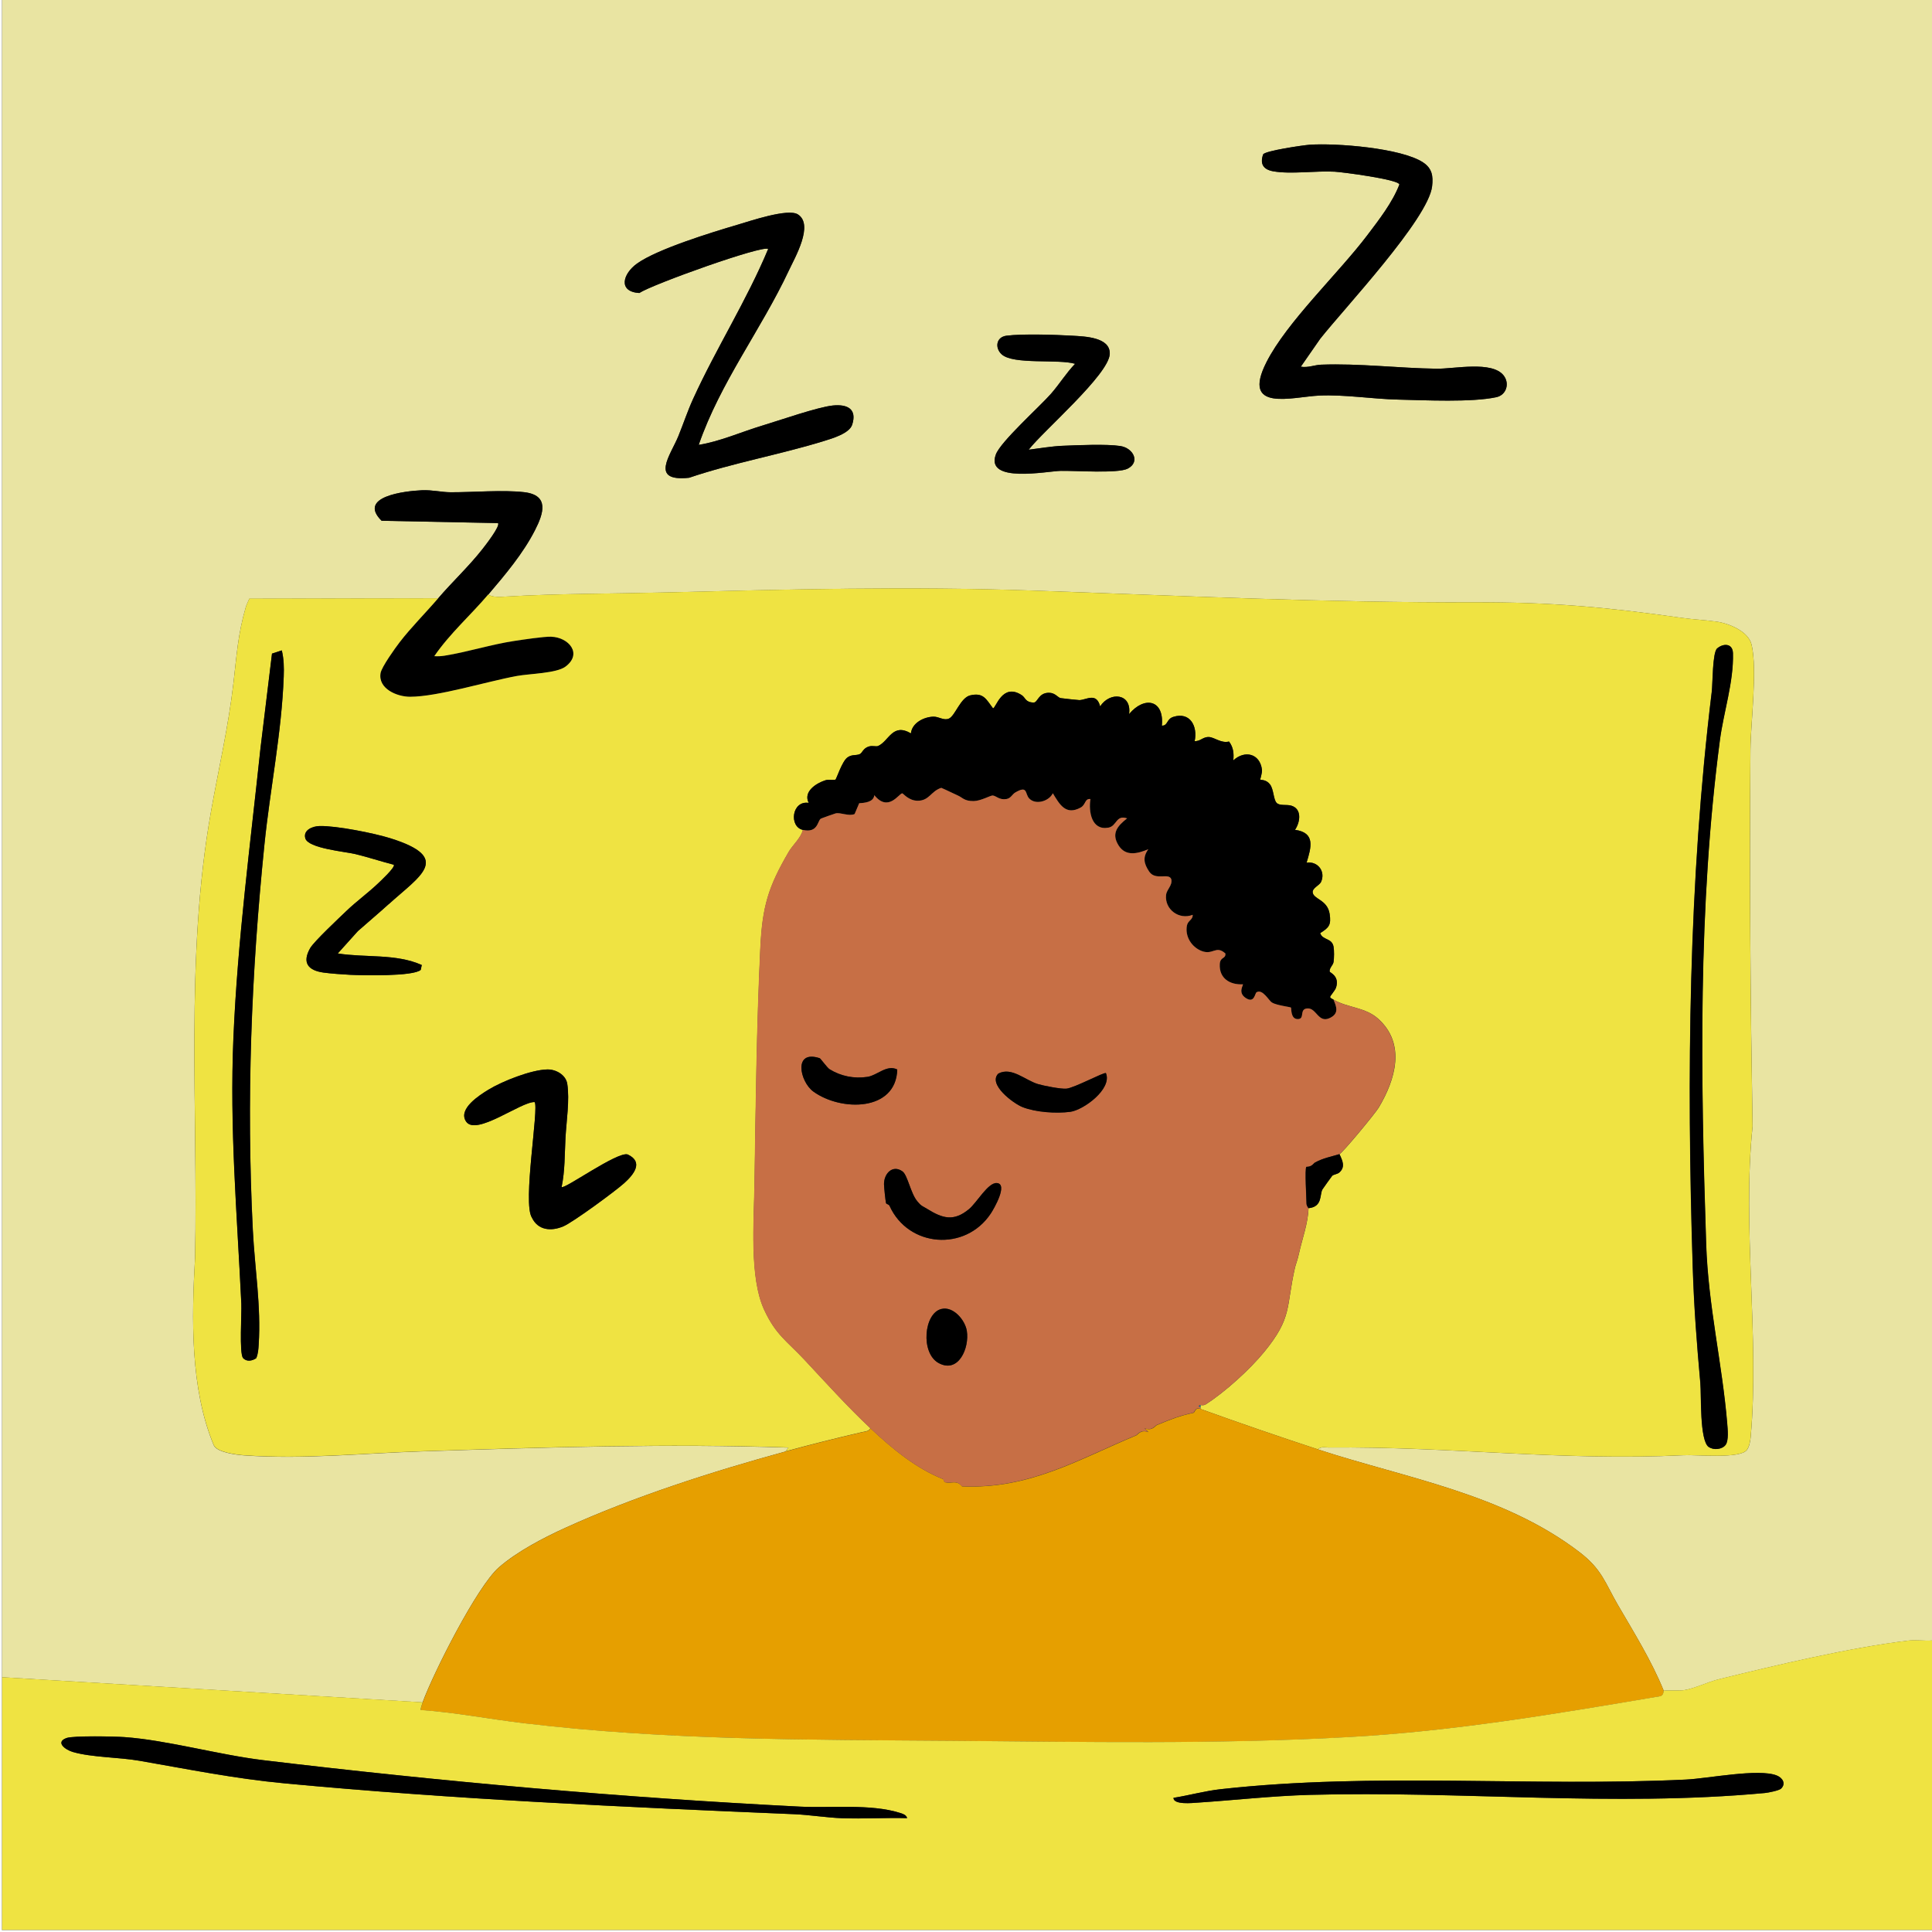 <?xml version="1.0" encoding="UTF-8"?>
<svg id="Layer_1" data-name="Layer 1" xmlns="http://www.w3.org/2000/svg" viewBox="0 0 46.487 46.487">
  <rect x="0" y="0" width="46.487" height="46.487" fill="#333333" stroke="none"/>
  <defs>
    <style>
      .cls-1 {
        fill: #c76f45;
      }

      .cls-2 {
        fill: #e9e4a2;
      }

      .cls-3 {
        fill: #efe342;
      }

      .cls-4 {
        fill: #e69f00;
      }

      .cls-5 {
        fill: #fefefe;
      }

      .cls-6 {
        fill: #0072b2;
      }
    </style>
  </defs>
  <path class="cls-2" d="M.046,0h46.441v39.474c-.188.013-.393-.02-.578.003-1.419.173-3.138.582-4.551.929-.269.066-.581.224-.849.265-.101.015-.457-.003-.477.011-.296-.729-.716-1.398-1.11-2.077-.302-.521-.377-.845-.918-1.259-1.843-1.41-4.186-1.781-6.285-2.469.048-.077.176-.046.255-.047,2.894-.03,5.615.33,8.544.185.317-.016,1.339.091,1.513-.124.06-.074.084-.216.093-.313.215-2.389-.206-5.066.046-7.477-.051-3.014-.078-6.04-.051-9.06.006-.674.171-1.914.027-2.53-.075-.319-.542-.511-.84-.553-.268-.038-.548-.05-.838-.091-1.82-.259-3.157-.381-5.009-.374-3.553.012-7.051-.159-10.588-.282-3.02-.106-5.907-.029-8.92.046-1.244.031-2.514.024-3.757.097-.127.007-.339.029-.444-.049.397-.467.834-.982,1.123-1.548.203-.399.354-.843-.263-.914-.515-.059-1.225.004-1.767.002-.221,0-.438-.059-.694-.048-.404.018-1.558.15-.967.734l2.8.056c.066.063-.309.544-.373.625-.327.417-.723.784-1.067,1.186l-4.543.008c-.029.07-.067.139-.088.213-.187.647-.217,1.152-.292,1.798-.126,1.087-.357,2.063-.545,3.124-.624,3.517-.307,7.148-.381,10.718-.083,1.461-.119,3.147.449,4.514.072.174.544.233.731.246,1.413.101,2.866-.051,4.272-.096,2.94-.095,5.875-.191,8.825-.091l-.07.093c-1.754.48-3.639,1.083-5.294,1.835-.527.239-1.166.573-1.602.953-.528.461-1.577,2.542-1.836,3.249L.046,40.357V0ZM31.301,8.823l.466-.671c.574-.727,2.602-2.884,2.693-3.67.029-.248-.001-.431-.217-.574-.525-.347-2.1-.47-2.732-.425-.162.012-1.064.144-1.116.231-.084.236.009.366.244.408.425.075,1.024-.016,1.477.009.188.011,1.537.186,1.557.308-.165.431-.493.852-.773,1.222-.692.915-1.934,2.083-2.426,3.054-.617,1.217.627.832,1.271.803.616-.028,1.274.083,1.9.097.643.015,1.765.07,2.361-.058.24-.052.327-.331.173-.525-.28-.354-1.185-.155-1.605-.16-.922-.012-1.86-.131-2.786-.097-.159.006-.317.079-.485.048ZM18.483,5.991c-.517,1.241-1.247,2.383-1.805,3.605-.133.292-.235.601-.356.898-.186.456-.706,1.104.259,1.001,1.053-.357,2.193-.559,3.248-.885.197-.061.609-.181.676-.392.122-.382-.12-.495-.461-.462-.367.036-1.29.36-1.7.483-.509.153-1.006.379-1.532.465.518-1.501,1.5-2.768,2.168-4.194.145-.31.609-1.104.218-1.352-.239-.152-1.155.162-1.458.251-.612.18-1.924.582-2.412.932-.34.243-.466.675.054.709.32-.211,2.97-1.159,3.101-1.06ZM24.753,10.82c.343-.446,1.931-1.808,1.949-2.303.015-.405-.605-.421-.902-.438-.401-.024-1.205-.049-1.583,0-.252.032-.282.295-.117.447.28.258,1.37.108,1.768.229-.214.222-.377.49-.58.721-.277.316-1.213,1.152-1.327,1.461-.257.701,1.232.402,1.556.394.345-.008,1.381.068,1.617-.054.307-.16.135-.496-.179-.544-.33-.051-1.033-.02-1.392-.005-.252.011-.557.062-.811.094Z"/>
  <path d="M31.301,8.823c.168.03.327-.042.485-.048.927-.035,1.864.085,2.786.097.419.005,1.324-.193,1.605.16.154.194.068.473-.173.525-.595.128-1.718.073-2.361.058-.626-.014-1.284-.125-1.9-.097-.644.029-1.888.414-1.271-.803.492-.971,1.734-2.139,2.426-3.054.28-.37.608-.791.773-1.222-.021-.122-1.369-.298-1.557-.308-.453-.026-1.052.066-1.477-.009-.234-.041-.328-.171-.244-.408.051-.086.954-.219,1.116-.231.632-.045,2.207.077,2.732.425.216.143.246.326.217.574-.09.786-2.119,2.942-2.693,3.67l-.466.671Z"/>
  <path d="M18.483,5.991c-.131-.1-2.781.849-3.101,1.06-.521-.034-.394-.466-.054-.709.488-.349,1.8-.752,2.412-.932.303-.089,1.219-.403,1.458-.251.391.248-.073,1.042-.218,1.352-.668,1.426-1.651,2.692-2.168,4.194.525-.086,1.023-.312,1.532-.465.41-.123,1.333-.447,1.7-.483.341-.033.583.081.461.462-.067.211-.479.331-.676.392-1.055.326-2.195.528-3.248.885-.964.103-.444-.546-.259-1.001.121-.297.222-.606.356-.898.557-1.222,1.287-2.364,1.805-3.605Z"/>
  <path d="M24.753,10.82c.254-.032.559-.084.811-.094.36-.015,1.062-.046,1.392.005.314.049.486.385.179.544-.236.123-1.272.046-1.617.054-.324.008-1.813.307-1.556-.394.113-.309,1.049-1.145,1.327-1.461.202-.231.366-.499.58-.721-.398-.121-1.488.029-1.768-.229-.165-.152-.135-.414.117-.447.378-.049,1.182-.024,1.583,0,.297.018.917.033.902.438-.018.495-1.605,1.857-1.949,2.303Z"/>
  <g>
    <g>
      <path d="M10.542,14.397c.344-.401.74-.769,1.067-1.186.064-.081.439-.562.373-.625l-2.8-.056c-.591-.584.563-.716.967-.734.256-.011.474.047.694.048.541.002,1.251-.061,1.767-.002.617.071.467.515.263.914-.288.566-.726,1.081-1.123,1.548-.426.501-.926.94-1.3,1.486.082.005.162.001.244-.011.562-.089,1.125-.272,1.687-.356.199-.03.707-.106.879-.101.427.014.763.412.345.721-.217.161-.861.168-1.169.224-.715.131-1.905.499-2.569.5-.313,0-.775-.192-.71-.57.025-.149.35-.6.459-.742.266-.347.635-.717.927-1.058Z"/>
      <g>
        <path class="cls-3" d="M11.749,14.304c.104.077.317.056.444.049,1.243-.073,2.513-.066,3.757-.097,3.013-.076,5.9-.152,8.92-.046,3.538.124,7.036.295,10.588.282,1.851-.006,3.189.116,5.009.374.29.041.57.053.838.091.298.043.765.234.84.553.144.616-.021,1.856-.027,2.53-.028,3.02,0,6.046.051,9.06-.251,2.411.169,5.088-.046,7.477-.009.097-.033.238-.093.313-.174.216-1.197.109-1.513.124-2.929.145-5.65-.215-8.544-.185-.079,0-.207-.03-.255.047-.949-.311-1.892-.636-2.833-.975v-.093c.044.005.084.01.124-.015.457-.289,1.064-.84,1.409-1.262.686-.838.522-1.071.743-2.035.012-.054.062-.181.094-.331.075-.346.222-.734.23-1.094.345-.035.263-.333.336-.454.011-.018.218-.309.233-.325.033-.034.124-.038.173-.081.149-.134.075-.286.002-.44.07-.022.861-.979.946-1.121.403-.675.655-1.527-.006-2.131-.316-.288-.724-.263-1.079-.464-.005-.011-.085-.032-.084-.068.001-.026.119-.153.142-.225.09-.279-.152-.361-.154-.384-.008-.093.08-.149.094-.231.015-.089.017-.282,0-.368-.041-.216-.263-.15-.322-.327.212-.133.268-.196.228-.461-.053-.348-.395-.352-.408-.522-.008-.103.164-.167.201-.248.114-.249-.075-.504-.348-.464.111-.367.219-.721-.278-.79.126-.187.171-.504-.09-.582-.113-.034-.278.01-.352-.066-.079-.08-.069-.321-.159-.444-.089-.122-.224-.106-.234-.115-.009-.009.05-.16.039-.243-.049-.386-.413-.475-.689-.221.016-.173.002-.313-.103-.454-.186.048-.349-.1-.479-.108-.149-.009-.209.108-.348.098.075-.356-.108-.711-.513-.583-.171.054-.127.215-.276.211.059-.626-.421-.719-.789-.278.069-.5-.459-.55-.696-.186-.09-.342-.324-.159-.497-.15-.023.001-.405-.041-.45-.048-.072-.011-.131-.129-.285-.129-.254-.001-.27.235-.366.235-.203-.002-.196-.117-.289-.178-.471-.308-.622.32-.691.317-.165-.218-.229-.385-.546-.312-.236.055-.363.489-.512.558-.123.057-.245-.047-.374-.045-.228.005-.518.149-.543.402-.445-.26-.528.186-.789.303-.049.022-.129-.013-.217.011-.15.042-.161.161-.231.188-.09.035-.189,0-.294.08-.127.096-.26.51-.283.529-.026.021-.166-.007-.239.016-.226.07-.545.276-.406.546-.408-.064-.482.574-.14.65-.044.19-.247.368-.338.523-.499.855-.638,1.322-.686,2.331-.089,1.877-.111,3.793-.14,5.669-.013.892-.125,2.246.231,3.019.279.606.548.756.962,1.198.521.557,1.043,1.138,1.595,1.656-.046.081-.13.077-.207.095-.619.144-1.224.295-1.836.462l.07-.093c-2.951-.1-5.885-.004-8.825.091-1.407.045-2.859.197-4.272.096-.187-.013-.659-.072-.731-.246-.568-1.366-.533-3.052-.449-4.514.074-3.57-.243-7.201.381-10.718.188-1.061.419-2.036.545-3.124.075-.646.105-1.151.292-1.798.021-.074.06-.143.088-.213l4.543-.008c-.292.341-.661.711-.927,1.058-.109.142-.433.594-.459.742-.064.378.397.571.71.57.664,0,1.854-.369,2.569-.5.308-.056.951-.063,1.169-.224.418-.31.082-.708-.345-.721-.172-.006-.681.071-.879.101-.562.084-1.125.267-1.687.356-.081.013-.162.017-.244.011.375-.546.875-.985,1.3-1.486ZM41.114,34.816c.112.084.325.064.407-.052.075-.105.048-.372.037-.508-.12-1.447-.457-2.822-.507-4.323-.134-4.049-.197-8.097.33-12.119.089-.679.333-1.4.315-2.095-.006-.242-.229-.244-.38-.117-.115.097-.106.85-.13,1.043-.557,4.574-.605,9.227-.458,13.842.032.986.096,1.812.183,2.789.027.299-.021,1.375.2,1.541ZM6.78,15.65l-.234.077-.276,2.268c-.246,2.319-.552,4.63-.652,6.964-.094,2.203.086,4.227.19,6.409.011.239-.052,1.188.04,1.306.083.099.222.073.318.007.047-.107.052-.219.06-.334.059-.919-.095-1.834-.141-2.742-.158-3.136-.039-6.16.279-9.287.136-1.338.415-2.691.464-4.041.008-.216.004-.416-.046-.627ZM9.354,21.754c.747-.679,1.546-1.113.037-1.585-.396-.124-1.305-.304-1.703-.294-.164.004-.398.094-.343.294.067.244.958.321,1.202.38.313.076.617.177.927.257.049.054-.33.406-.394.465-.233.22-.512.423-.745.647-.166.16-.782.736-.873.896-.2.352-.047.536.322.587.175.024.461.045.643.054.295.015,1.519.042,1.696-.119l.025-.117c-.622-.278-1.353-.172-2.021-.278l.483-.537c.246-.218.501-.43.743-.651ZM13.514,28.561c.082-.397.072-.784.093-1.184.021-.389.104-.911.043-1.298-.034-.217-.273-.351-.479-.347-.387.007-1.083.283-1.418.487-.213.13-.738.462-.539.764.239.364,1.326-.481,1.65-.466.112.127-.296,2.436-.064,2.782.147.305.461.333.756.208.233-.099,1.251-.847,1.466-1.041.229-.206.47-.506.083-.688-.242-.083-1.531.849-1.59.782Z"/>
        <path d="M41.114,34.816c-.222-.165-.173-1.241-.2-1.541-.088-.977-.152-1.803-.183-2.789-.147-4.615-.1-9.268.458-13.842.024-.193.015-.946.13-1.043.151-.127.373-.125.38.117.018.696-.226,1.416-.315,2.095-.528,4.023-.464,8.07-.33,12.119.05,1.501.387,2.876.507,4.323.011.136.038.403-.037.508-.083.115-.295.135-.407.052Z"/>
        <path d="M6.78,15.65c.05.21.054.411.046.627-.048,1.35-.327,2.703-.464,4.041-.318,3.127-.437,6.152-.279,9.287.046.908.2,1.823.141,2.742-.007.115-.013.228-.06.334-.096.065-.235.092-.318-.007-.092-.118-.029-1.068-.04-1.306-.103-2.181-.284-4.206-.19-6.409.1-2.334.407-4.645.652-6.964l.276-2.268.234-.077Z"/>
        <path d="M13.514,28.561c.059.067,1.348-.864,1.59-.782.387.182.146.481-.083.688-.215.194-1.233.942-1.466,1.041-.295.125-.609.097-.756-.208-.232-.346.175-2.655.064-2.782-.324-.015-1.411.83-1.65.466-.199-.302.326-.634.539-.764.335-.205,1.031-.48,1.418-.487.207-.004.446.13.479.347.06.387-.022.909-.043,1.298-.021.4-.011.786-.093,1.184Z"/>
        <path d="M9.354,21.754c-.243.221-.498.433-.743.651l-.483.537c.668.106,1.399,0,2.021.278l-.025.117c-.177.161-1.401.133-1.696.119-.182-.009-.468-.03-.643-.054-.369-.051-.522-.234-.322-.587.091-.16.706-.736.873-.896.233-.224.512-.427.745-.647.063-.06.443-.411.394-.465-.31-.08-.615-.182-.927-.257-.244-.059-1.135-.136-1.202-.38-.055-.2.179-.29.343-.294.398-.01,1.308.17,1.703.294,1.509.473.71.906-.037,1.585Z"/>
      </g>
      <g>
        <path class="cls-4" d="M28.886,33.902c.941.339,1.883.664,2.833.975,2.099.688,4.442,1.059,6.285,2.469.541.414.616.738.918,1.259.394.678.814,1.348,1.11,2.077-.007.005.006.101-.076.132-2.508.424-4.969.843-7.515.985-3.177.177-6.349.115-9.52.089-3.499-.028-6.822-.008-10.306-.422-.83-.099-1.655-.262-2.49-.319-.014-.012.034-.151.046-.185.258-.708,1.308-2.789,1.836-3.249.436-.38,1.075-.713,1.602-.953,1.655-.752,3.54-1.355,5.294-1.835.612-.168,1.217-.318,1.836-.462.077-.018.161-.013.207-.095.528.495,1.1.967,1.749,1.223.016.006.017.069.048.076.16.037.271-.067.406.098,1.624.072,2.802-.649,4.191-1.227.038-.016.107-.149.294-.078l-.092-.092c.186.072.257-.063.294-.078.353-.145.531-.218.882-.295.032-.007.047-.147.171-.092Z"/>
        <path d="M19.319,19.969c-.342-.077-.268-.715.14-.65-.139-.271.18-.476.406-.546.074-.023.214.005.239-.016.023-.019.156-.433.283-.529.105-.079.204-.045.294-.08.07-.027.081-.146.231-.188.088-.024.167.011.217-.011.262-.116.345-.563.789-.303.025-.253.314-.397.543-.402.129-.003.251.102.374.045.149-.07.276-.504.512-.558.317-.074.381.093.546.312.069.003.22-.624.691-.317.093.061.086.176.289.178.097,0,.113-.236.366-.235.154,0,.213.119.285.129.045.007.426.049.45.048.173-.009.407-.191.497.15.237-.364.765-.314.696.186.368-.44.848-.348.789.278.15.004.106-.157.276-.211.405-.128.589.227.513.583.138.01.199-.107.348-.098.129.008.293.156.479.108.105.141.119.281.103.454.276-.254.639-.165.689.221.011.082-.048.234-.039.243.01.01.144-.006.234.115.091.123.08.364.159.444.075.075.24.032.352.066.262.079.216.395.09.582.498.068.389.423.278.79.272-.04.462.215.348.464-.037.081-.209.145-.201.248.013.17.355.175.408.522.04.265-.015.328-.228.461.059.177.282.111.322.327.016.087.014.279,0,.368-.013.082-.102.138-.094.231.002.023.245.105.154.384-.023.071-.141.199-.142.225-.002.036.079.057.084.068.079.18.133.337-.094.442-.274.126-.316-.245-.532-.233-.21.012-.051.256-.233.257s-.151-.263-.165-.277c-.017-.017-.348-.053-.459-.122-.073-.046-.222-.332-.368-.247-.043.025-.05.278-.263.137-.198-.132-.047-.311-.068-.328-.313.017-.573-.143-.555-.484.009-.187.146-.117.135-.258-.229-.207-.294.044-.567-.058-.243-.091-.41-.35-.358-.616.024-.122.146-.136.138-.256-.325.129-.677-.128-.64-.478.014-.134.158-.228.126-.376-.055-.17-.381.042-.533-.187-.126-.189-.161-.342-.021-.537-.261.109-.546.18-.717-.095-.183-.294-.015-.472.207-.648-.274-.09-.241.187-.452.224-.404.072-.478-.387-.43-.689-.14-.015-.108.135-.235.205-.358.197-.507-.074-.67-.344-.089.192-.411.29-.568.126-.107-.112-.028-.324-.333-.146-.079.046-.105.14-.215.159-.173.029-.246-.079-.331-.085-.052-.004-.286.132-.457.134-.229.002-.263-.082-.387-.137-.133-.058-.259-.126-.393-.181-.251.079-.286.313-.572.31-.215-.002-.345-.178-.366-.178-.079,0-.334.463-.673.044-.017.167-.225.185-.364.194l-.11.26c-.141.061-.333-.043-.456-.016-.024.005-.345.118-.36.129-.078.056-.068.35-.428.269Z"/>
        <g>
          <path class="cls-1" d="M19.319,19.969c.36.081.35-.213.428-.269.016-.011.336-.123.36-.129.123-.027.315.077.456.016l.11-.26c.139-.009.347-.027.364-.194.339.419.593-.044.673-.044.021,0,.151.176.366.178.286.003.321-.231.572-.31.133.055.26.123.393.181.125.055.158.139.387.137.171-.002.404-.137.457-.134.084.006.158.114.331.085.11-.019.136-.113.215-.159.306-.178.226.034.333.146.157.164.479.065.568-.126.163.27.312.54.67.344.128-.07.095-.22.235-.205-.048.302.026.761.43.689.211-.037.178-.314.452-.224-.221.176-.39.354-.207.648.171.275.457.204.717.095-.14.196-.105.348.021.537.153.229.479.018.533.187.031.148-.112.242-.126.376-.037.35.315.607.64.478.008.12-.114.134-.138.256-.052.266.116.525.358.616.272.103.338-.148.567.058.012.14-.125.071-.135.258-.017.34.243.5.555.484.02.017-.13.196.068.328.213.142.22-.112.263-.137.146-.085.294.202.368.247.112.069.442.106.459.122.015.014-.016.278.165.277s.023-.246.233-.257c.216-.012.258.359.532.233.227-.105.173-.262.094-.442.356.201.763.175,1.079.464.661.604.409,1.456.006,2.131-.085.142-.876,1.099-.946,1.121-.204.063-.388.092-.587.202-.04.022-.069.104-.207.103-.041.052.002.736.004.882,0,.06.048.107.048.113-.008.36-.155.747-.23,1.094-.033.151-.082.278-.094.331-.221.965-.057,1.198-.743,2.035-.345.421-.952.973-1.409,1.262-.04.025-.08.019-.124.015l-.046.023.046.023v.046c-.124-.054-.139.085-.171.092-.351.077-.529.15-.882.295-.037.015-.108.15-.294.078l.092.092c-.187-.072-.256.062-.294.078-1.389.578-2.567,1.299-4.191,1.227-.134-.165-.246-.061-.406-.098-.03-.007-.032-.07-.048-.076-.649-.256-1.222-.728-1.749-1.223-.552-.518-1.075-1.099-1.595-1.656-.414-.442-.683-.593-.962-1.198-.356-.774-.245-2.127-.231-3.019.028-1.876.05-3.793.14-5.669.048-1.009.186-1.476.686-2.331.091-.155.294-.334.338-.523ZM19.726,25.463c-.649-.216-.48.567-.156.802.665.481,1.99.484,2.019-.531-.252-.127-.483.141-.717.177-.321.049-.641-.015-.914-.185-.051-.032-.216-.257-.233-.263ZM26.61,25.821c-.041-.031-.758.357-.951.374-.133.012-.545-.069-.682-.11-.312-.093-.635-.422-.955-.253-.259.258.361.721.586.808.317.123.807.157,1.146.112.316-.042,1.014-.55.857-.931ZM22.318,29.093c-.126-.078-.143-.062-.25-.192-.158-.192-.23-.627-.353-.715-.235-.17-.446.048-.445.305,0,.07.034.393.048.455.007.03.067.027.086.07.45.998,1.822,1.106,2.435.184.081-.123.419-.712.147-.734-.212-.018-.484.474-.673.629-.365.3-.63.223-.996-.002ZM22.652,31.496c-.424.103-.505,1.06-.068,1.3.479.263.746-.361.68-.773-.042-.26-.325-.597-.611-.527Z"/>
          <path d="M32.23,27.771c.073.154.147.307-.002.44-.049.044-.14.047-.173.081-.014.015-.222.307-.233.325-.073.122.009.419-.336.454,0-.006-.047-.053-.048-.113-.002-.146-.045-.83-.004-.882.139.001.168-.081.207-.103.2-.11.384-.139.587-.202Z"/>
          <polygon class="cls-6" points="28.886 33.855 28.841 33.832 28.886 33.809 28.886 33.855"/>
          <path d="M22.318,29.093c.366.226.631.303.996.002.189-.155.461-.647.673-.629.272.023-.066.612-.147.734-.613.922-1.985.814-2.435-.184-.019-.043-.08-.04-.086-.07-.014-.062-.048-.385-.048-.455,0-.257.21-.474.445-.305.122.088.195.523.353.715.107.13.124.114.25.192Z"/>
          <path d="M26.61,25.821c.157.381-.541.889-.857.931-.339.045-.829.012-1.146-.112-.224-.087-.844-.55-.586-.808.321-.169.643.16.955.253.138.041.549.122.682.11.193-.017.91-.405.951-.374Z"/>
          <path d="M19.726,25.463c.017.006.181.231.233.263.273.17.593.233.914.185.234-.035.465-.303.717-.177-.029,1.015-1.354,1.013-2.019.531-.325-.235-.494-1.018.156-.802Z"/>
          <path d="M22.652,31.496c.286-.07.57.267.611.527.066.412-.201,1.036-.68.773-.436-.24-.355-1.197.068-1.3Z"/>
        </g>
      </g>
    </g>
    <g>
      <path class="cls-3" d="M46.487,39.474v6.966H.046c0-2.027.002-4.057,0-6.084l10.124.604c-.012.034-.06.174-.046.185.836.058,1.66.221,2.49.319,3.483.414,6.807.394,10.306.422,3.171.026,6.343.087,9.52-.089,2.547-.141,5.007-.561,7.515-.985.082-.031.069-.127.076-.132.02-.013.375.004.477-.011.268-.041.581-.199.849-.265,1.414-.347,3.133-.756,4.551-.929.185-.023.39.01.578-.003ZM21.827,43.747c-.02-.081-.106-.104-.175-.126-.699-.222-1.673-.114-2.404-.15-4.274-.214-8.659-.607-12.908-1.117-1.081-.13-2.318-.483-3.345-.556-.234-.017-1.228-.037-1.393.022-.28.1-.029.284.152.336.454.132,1.103.124,1.601.211,1.188.206,2.277.429,3.496.544,4.073.384,8.177.57,12.262.742.368.015.79.084,1.157.097.518.017,1.04-.016,1.558-.002ZM42.853,43.039c.122-.118.044-.259-.102-.317-.433-.175-1.661.073-2.184.098-3.726.178-7.484-.182-11.194.231-.383.043-.76.149-1.139.209.003.173.459.123.58.115.888-.059,1.799-.162,2.692-.187,3.659-.101,7.308.295,10.961-.045.078-.007.339-.06.384-.103Z"/>
      <path class="cls-5" d="M.046,40.357c.001,2.027,0,4.057,0,6.084h46.441s0,.046,0,.046H0V0h.046v40.357Z"/>
      <path d="M21.827,43.747c-.518-.014-1.04.02-1.558.002-.367-.012-.79-.081-1.157-.097-4.085-.171-8.189-.358-12.262-.742-1.219-.115-2.308-.338-3.496-.544-.497-.086-1.147-.079-1.601-.211-.181-.052-.431-.237-.152-.336.165-.059,1.159-.039,1.393-.022,1.027.073,2.264.426,3.345.556,4.249.51,8.634.902,12.908,1.117.731.037,1.705-.071,2.404.15.069.022.155.045.175.126Z"/>
      <path d="M42.853,43.039c-.045.043-.306.096-.384.103-3.654.34-7.302-.056-10.961.045-.893.025-1.804.128-2.692.187-.122.008-.578.058-.58-.115.379-.061.756-.167,1.139-.209,3.71-.412,7.468-.052,11.194-.231.523-.025,1.751-.273,2.184-.098.145.059.224.2.102.317Z"/>
    </g>
  </g>
</svg>